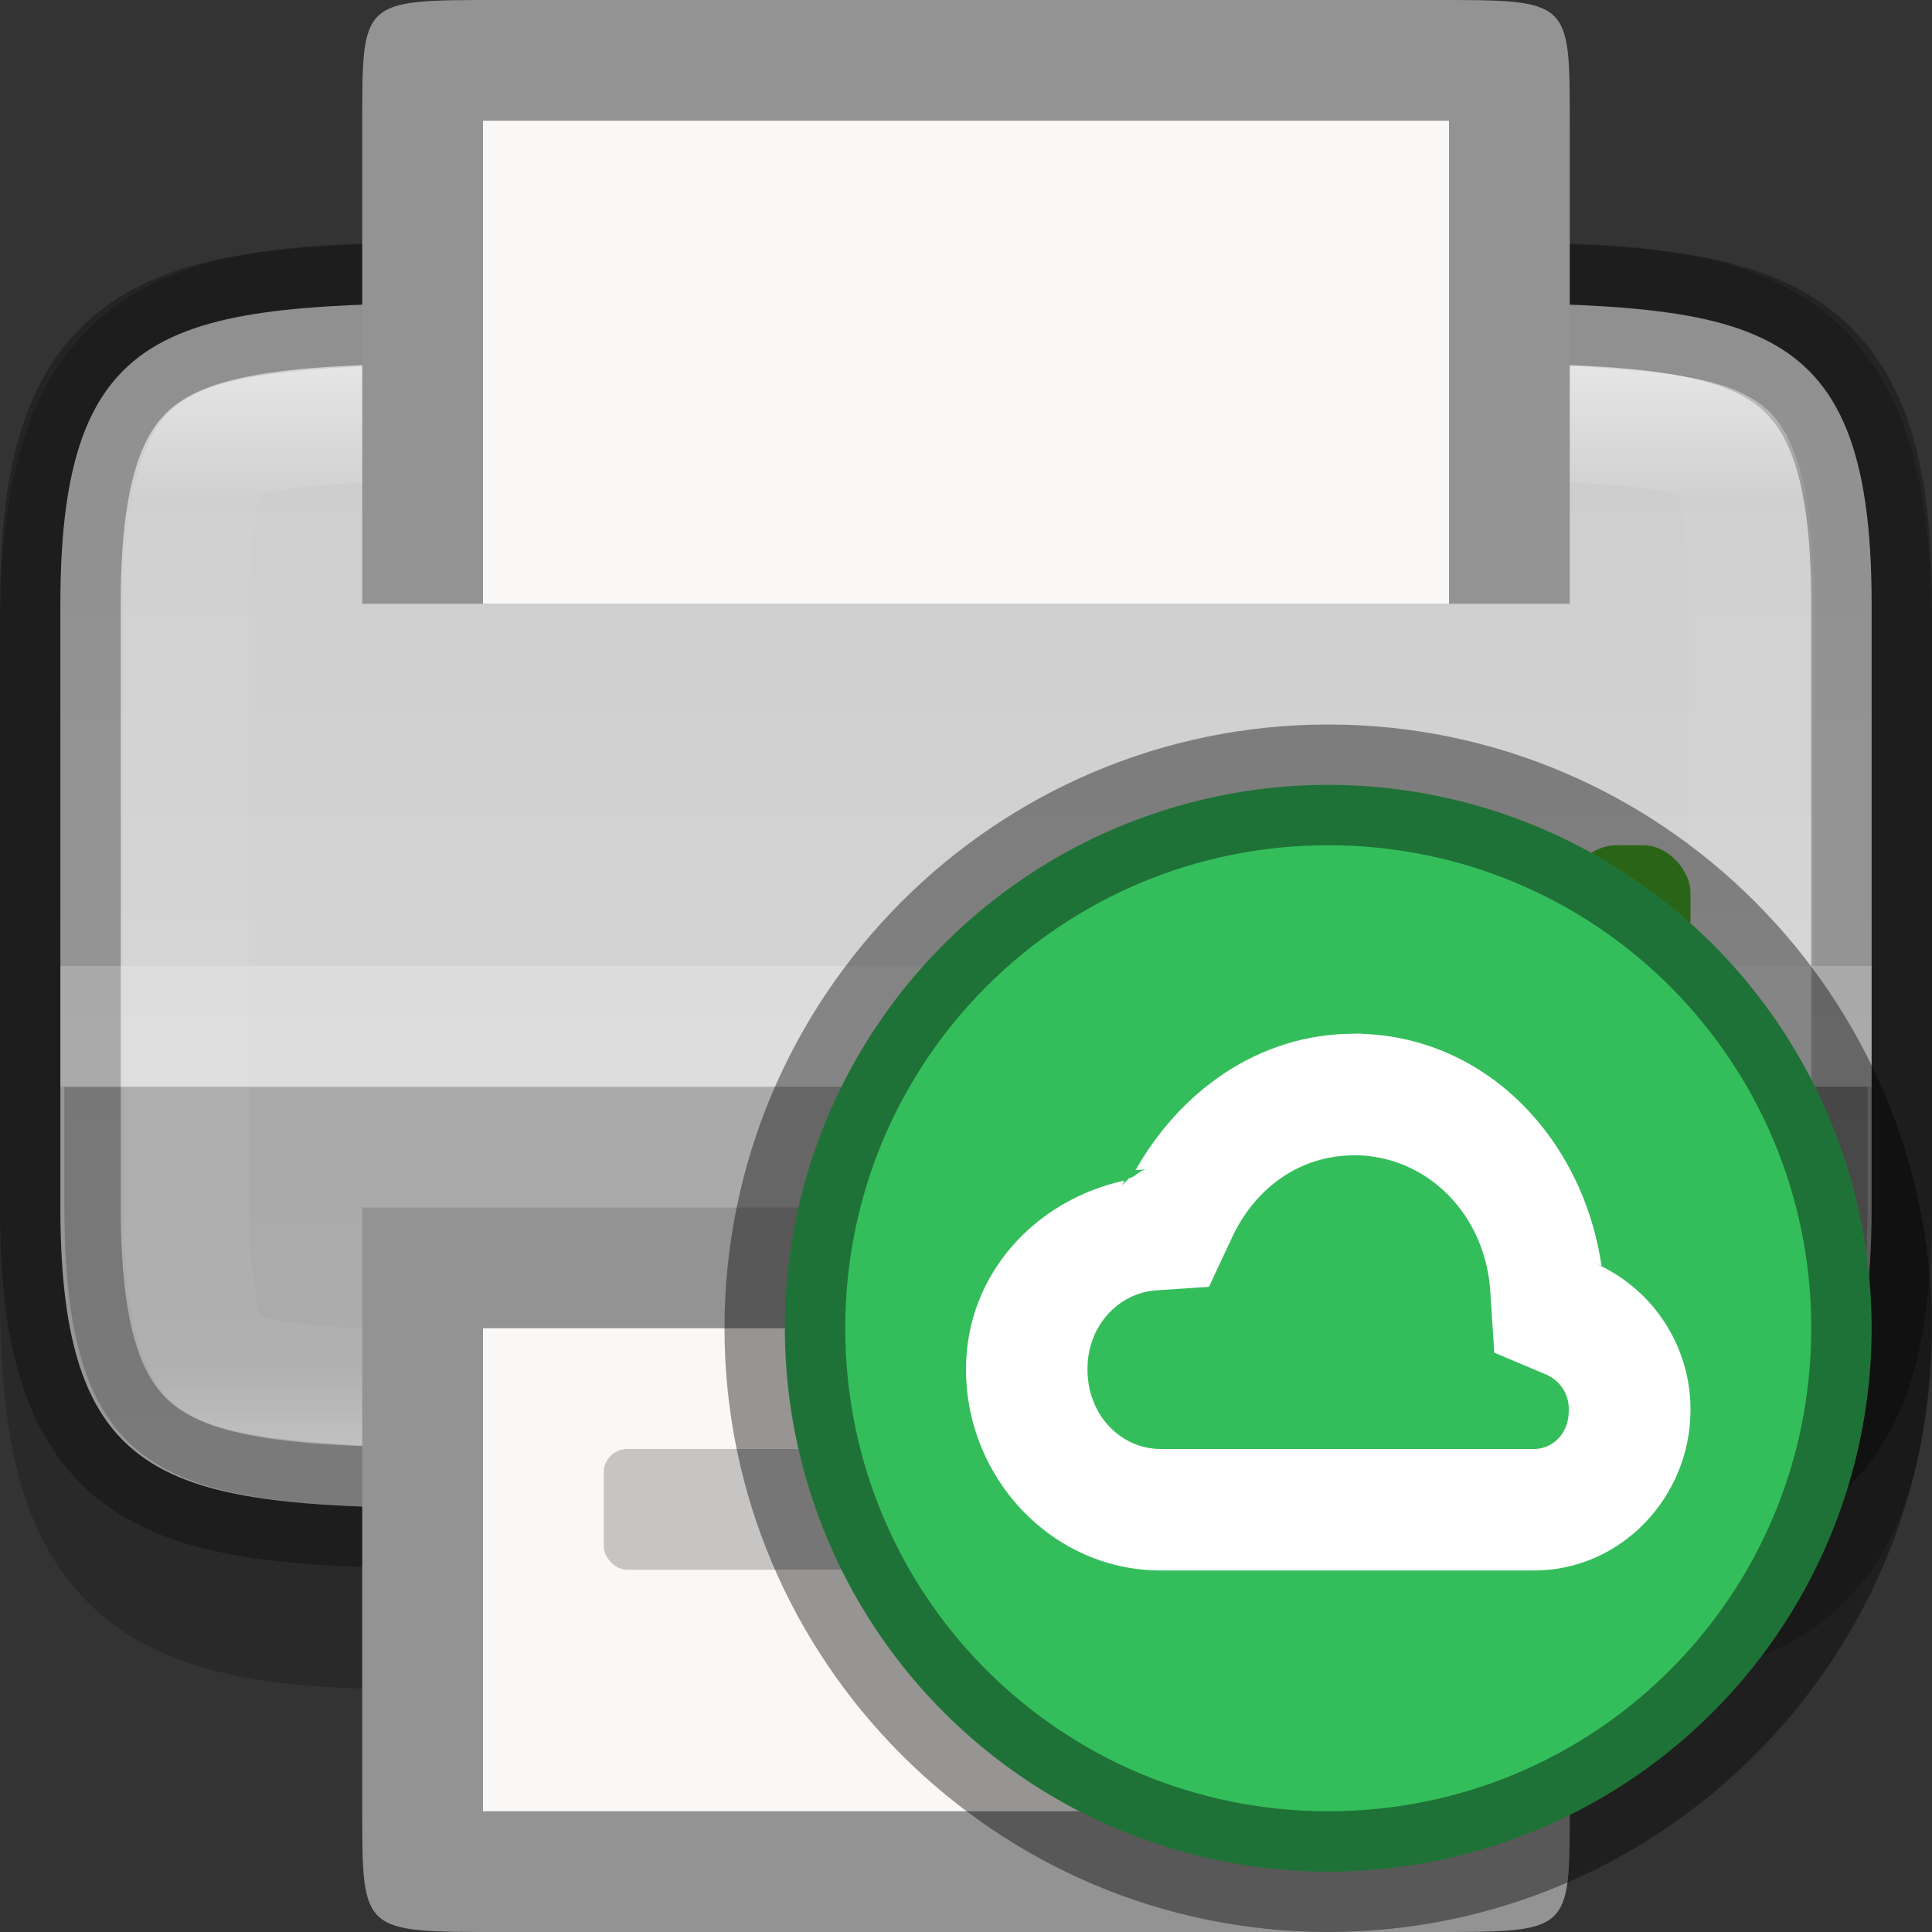 <?xml version="1.0" encoding="UTF-8" standalone="no"?>
<svg
   width="16"
   height="16"
   version="1"
   id="svg45"
   sodipodi:docname="deepin-cloud-print-configurator.svg"
   inkscape:version="1.1.2 (0a00cf5339, 2022-02-04)"
   xmlns:inkscape="http://www.inkscape.org/namespaces/inkscape"
   xmlns:sodipodi="http://sodipodi.sourceforge.net/DTD/sodipodi-0.dtd"
   xmlns="http://www.w3.org/2000/svg"
   xmlns:svg="http://www.w3.org/2000/svg">
  <rect width="100%" height="100%" fill="#333333" stroke="none"/>
  <sodipodi:namedview
     id="namedview47"
     pagecolor="#ffffff"
     bordercolor="#666666"
     borderopacity="1.0"
     inkscape:pageshadow="2"
     inkscape:pageopacity="0.0"
     inkscape:pagecheckerboard="0"
     showgrid="false"
     inkscape:zoom="45.4375"
     inkscape:cx="8"
     inkscape:cy="8"
     inkscape:window-width="1851"
     inkscape:window-height="1049"
     inkscape:window-x="0"
     inkscape:window-y="0"
     inkscape:window-maximized="1"
     inkscape:current-layer="svg45" />
  <defs
     id="defs19">
    <linearGradient
       id="linearGradient1178"
       x1="329"
       x2="329"
       y1="239"
       y2="249"
       gradientTransform="matrix(1.071 0 0 1 -343.96 -236)"
       gradientUnits="userSpaceOnUse">
      <stop
         stop-color="#cdcdcd"
         offset="0"
         id="stop2" />
      <stop
         stop-color="#d9d9d9"
         offset="1"
         id="stop4" />
    </linearGradient>
    <linearGradient
       id="linearGradient1205"
       x1="328"
       x2="328"
       y1="239"
       y2="248"
       gradientUnits="userSpaceOnUse">
      <stop
         stop-color="#fff"
         offset="0"
         id="stop7" />
      <stop
         stop-color="#fff"
         stop-opacity=".098"
         offset=".125"
         id="stop9" />
      <stop
         stop-color="#fff"
         stop-opacity=".098"
         offset=".925"
         id="stop11" />
      <stop
         stop-color="#fff"
         stop-opacity=".498"
         offset="1"
         id="stop13" />
    </linearGradient>
    <clipPath
       id="clipPath1193-6">
      <path
         d="m324 239c-1.258 0.015-2.087 0.06-2.453 0.262-0.183 0.101-0.289 0.213-0.387 0.473-0.098 0.26-0.16 0.673-0.16 1.266v5c0 0.592 0.063 1.006 0.16 1.266 0.098 0.26 0.203 0.371 0.387 0.473 0.366 0.202 1.195 0.247 2.453 0.262h6e-3 6.994c1.258-0.015 2.087-0.06 2.453-0.262 0.183-0.101 0.289-0.213 0.387-0.473 0.098-0.26 0.16-0.673 0.16-1.266v-5c0-0.592-0.063-1.006-0.16-1.266-0.098-0.26-0.203-0.371-0.387-0.473-0.366-0.202-1.195-0.247-2.453-0.262z"
         color="#000000"
         fill="url(#linearGradient1197)"
         id="path16" />
    </clipPath>
  </defs>
  <path
     d="m4.261 2c-1.342 0.016-2.324-0.033-3.127 0.42-0.402 0.227-0.718 0.61-0.894 1.089-0.176 0.479-0.24 1.047-0.24 1.764v5.455c0 0.717 0.064 1.286 0.24 1.764 0.176 0.479 0.492 0.862 0.894 1.089 0.803 0.453 1.785 0.404 3.127 0.42h4e-3 7.471 4e-3c1.342-0.016 2.324 0.033 3.127-0.42 0.402-0.227 0.718-0.61 0.894-1.089 0.175-0.479 0.239-1.047 0.239-1.764v-5.455c0-0.717-0.064-1.286-0.24-1.764-0.176-0.479-0.492-0.862-0.894-1.089-0.803-0.453-1.785-0.404-3.127-0.42h-4e-3 -7.471z"
     color="#000000"
     color-rendering="auto"
     dominant-baseline="auto"
     image-rendering="auto"
     opacity=".2"
     shape-rendering="auto"
     solid-color="#000000"
     style="font-feature-settings:normal;font-variant-alternates:normal;font-variant-caps:normal;font-variant-ligatures:normal;font-variant-numeric:normal;font-variant-position:normal;isolation:auto;mix-blend-mode:normal;shape-padding:0;text-decoration-color:#000000;text-decoration-line:none;text-decoration-style:solid;text-indent:0;text-orientation:mixed;text-transform:none;white-space:normal"
     id="path21" />
  <path
     d="m15.5 10c0 2.5-1.048 2.471-3.75 2.5h-7.5c-2.702-0.029-3.75 0-3.75-2.5v-5c0-2.5 1.048-2.471 3.75-2.5h7.5c2.702 0.029 3.75 0 3.75 2.5z"
     color="#000000"
     fill="url(#linearGradient1178)"
     id="path23" />
  <path
     d="m15.5 10c0 2.5-1.048 2.471-3.75 2.5h-7.5c-2.702-0.029-3.75 0-3.75-2.5v-5c0-2.5 1.048-2.471 3.75-2.5h7.5c2.702 0.029 3.75 0 3.75 2.5z"
     color="#000000"
     fill="none"
     opacity=".3"
     stroke="#000"
     id="path25" />
  <path
     d="m0.533 9v1c0 2.5 1.044 2.471 3.734 2.5h7.465c2.69-0.029 3.734 3e-5 3.734-2.5v-1z"
     enable-background="new"
     opacity=".2"
     id="path27" />
  <path
     transform="matrix(1.077 0 0 1 -344.69 -236)"
     d="m324 239c-1.258 0.015-2.087 0.06-2.453 0.262-0.183 0.101-0.289 0.213-0.387 0.473-0.098 0.26-0.16 0.673-0.16 1.266v5c0 0.592 0.063 1.006 0.16 1.266 0.098 0.26 0.203 0.371 0.387 0.473 0.366 0.202 1.195 0.247 2.453 0.262h6e-3 6.994c1.258-0.015 2.087-0.06 2.453-0.262 0.183-0.101 0.289-0.213 0.387-0.473 0.098-0.26 0.16-0.673 0.16-1.266v-5c0-0.592-0.063-1.006-0.16-1.266-0.098-0.26-0.203-0.371-0.387-0.473-0.366-0.202-1.195-0.247-2.453-0.262z"
     clip-path="url(#clipPath1193-6)"
     color="#000000"
     fill="none"
     opacity=".5"
     stroke="url(#linearGradient1205)"
     stroke-width="1.927"
     id="path29" />
  <path
     d="m4.111 16c-1.111 0-1.111 0-1.111-1l-2e-5 -5h10l2e-5 5c0 1.001 0 1-1.111 1zm-1.111-11v-4c0-1 0-1 1.111-1h7.778c1.111 0 1.111-2e-3 1.111 1v4z"
     enable-background="new"
     fill="#939393"
     id="path31" />
  <path
     d="m5.143 1h-1.143l-1e-5 4h8l1e-5 -4h-1.143zm-1.143 10v4h8v-4z"
     enable-background="new"
     fill="#faf8f6"
     id="path33" />
  <rect
     x="5"
     y="12"
     width="6"
     height="1"
     rx=".196"
     ry=".194"
     enable-background="new"
     fill="#939393"
     opacity=".5"
     id="rect35" />
  <rect
     x="13"
     y="7"
     width="1"
     height="1"
     rx=".393"
     ry=".393"
     enable-background="new"
     fill="#46a926"
     id="rect37" />
  <rect
     x="12"
     y="7"
     width="1"
     height="1"
     rx=".393"
     ry=".393"
     enable-background="new"
     fill="#f34f17"
     id="rect39" />
  <rect
     x="11"
     y="7"
     width="1"
     height="1"
     rx=".393"
     ry=".393"
     enable-background="new"
     fill="#f22c42"
     id="rect41" />
  <rect
     x=".5"
     y="8"
     width="15"
     height="1"
     enable-background="new"
     fill="#fff"
     opacity=".2"
     id="rect43" />
  <path
     style="color:#000000;fill:#34be5b;stroke:none;stroke-linecap:round;stroke-linejoin:round;stroke-dashoffset:1;-inkscape-stroke:none"
     d="M 15.5,11 A 4.5,4.5 0 0 1 11,15.5 4.5,4.5 0 0 1 6.5,11 4.5,4.5 0 0 1 11,6.5 4.5,4.5 0 0 1 15.5,11 Z"
     id="path999" />
  <path
     style="color:#000000;fill:#000000;fill-opacity:0.4;stroke:none;stroke-linecap:round;stroke-linejoin:round;stroke-dashoffset:1;-inkscape-stroke:none"
     d="m 11,6 c -2.755,0 -5,2.245 -5,5 0,2.755 2.245,5 5,5 2.755,0 5,-2.245 5,-5 0,-2.755 -2.245,-5 -5,-5 z m 0,1 c 2.215,0 4,1.785 4,4 0,2.215 -1.785,4 -4,4 C 8.785,15 7,13.215 7,11 7,8.785 8.785,7 11,7 Z"
     id="path1001" />
  <path
     id="path891"
     style="color:#000000;fill:#ffffff;stroke-width:0.673;-inkscape-stroke:none"
     d="M 11.213,8.561 C 10.422,8.561 9.773,9.039 9.404,9.691 l 0.096,-0.008 c -0.061,0.004 -0.095,0.065 -0.154,0.076 -0.014,0.026 -0.044,0.039 -0.057,0.066 L 9.312,9.777 C 8.577,9.937 8,10.55 8,11.34 c 0,0.906 0.717,1.666 1.613,1.666 h 3.092 C 13.425,13.006 14,12.397 14,11.676 14.002,11.144 13.683,10.662 13.193,10.455 l 0.07,0.029 C 13.113,9.447 12.328,8.598 11.281,8.562 l -0.004,-0.002 h -0.062 z m 0,1.006 c 0.604,5.09e-4 1.101,0.492 1.131,1.158 l 0.031,0.477 0.426,0.18 c 0.118,0.049 0.193,0.163 0.191,0.291 v 0.002 0.004 C 12.994,11.875 12.855,12 12.705,12 H 9.613 C 9.286,12 9.006,11.724 9.006,11.34 9.005,10.974 9.268,10.708 9.574,10.686 l 0.438,-0.029 0.188,-0.402 c 0.194,-0.421 0.568,-0.687 1.014,-0.687 z" />
</svg>
